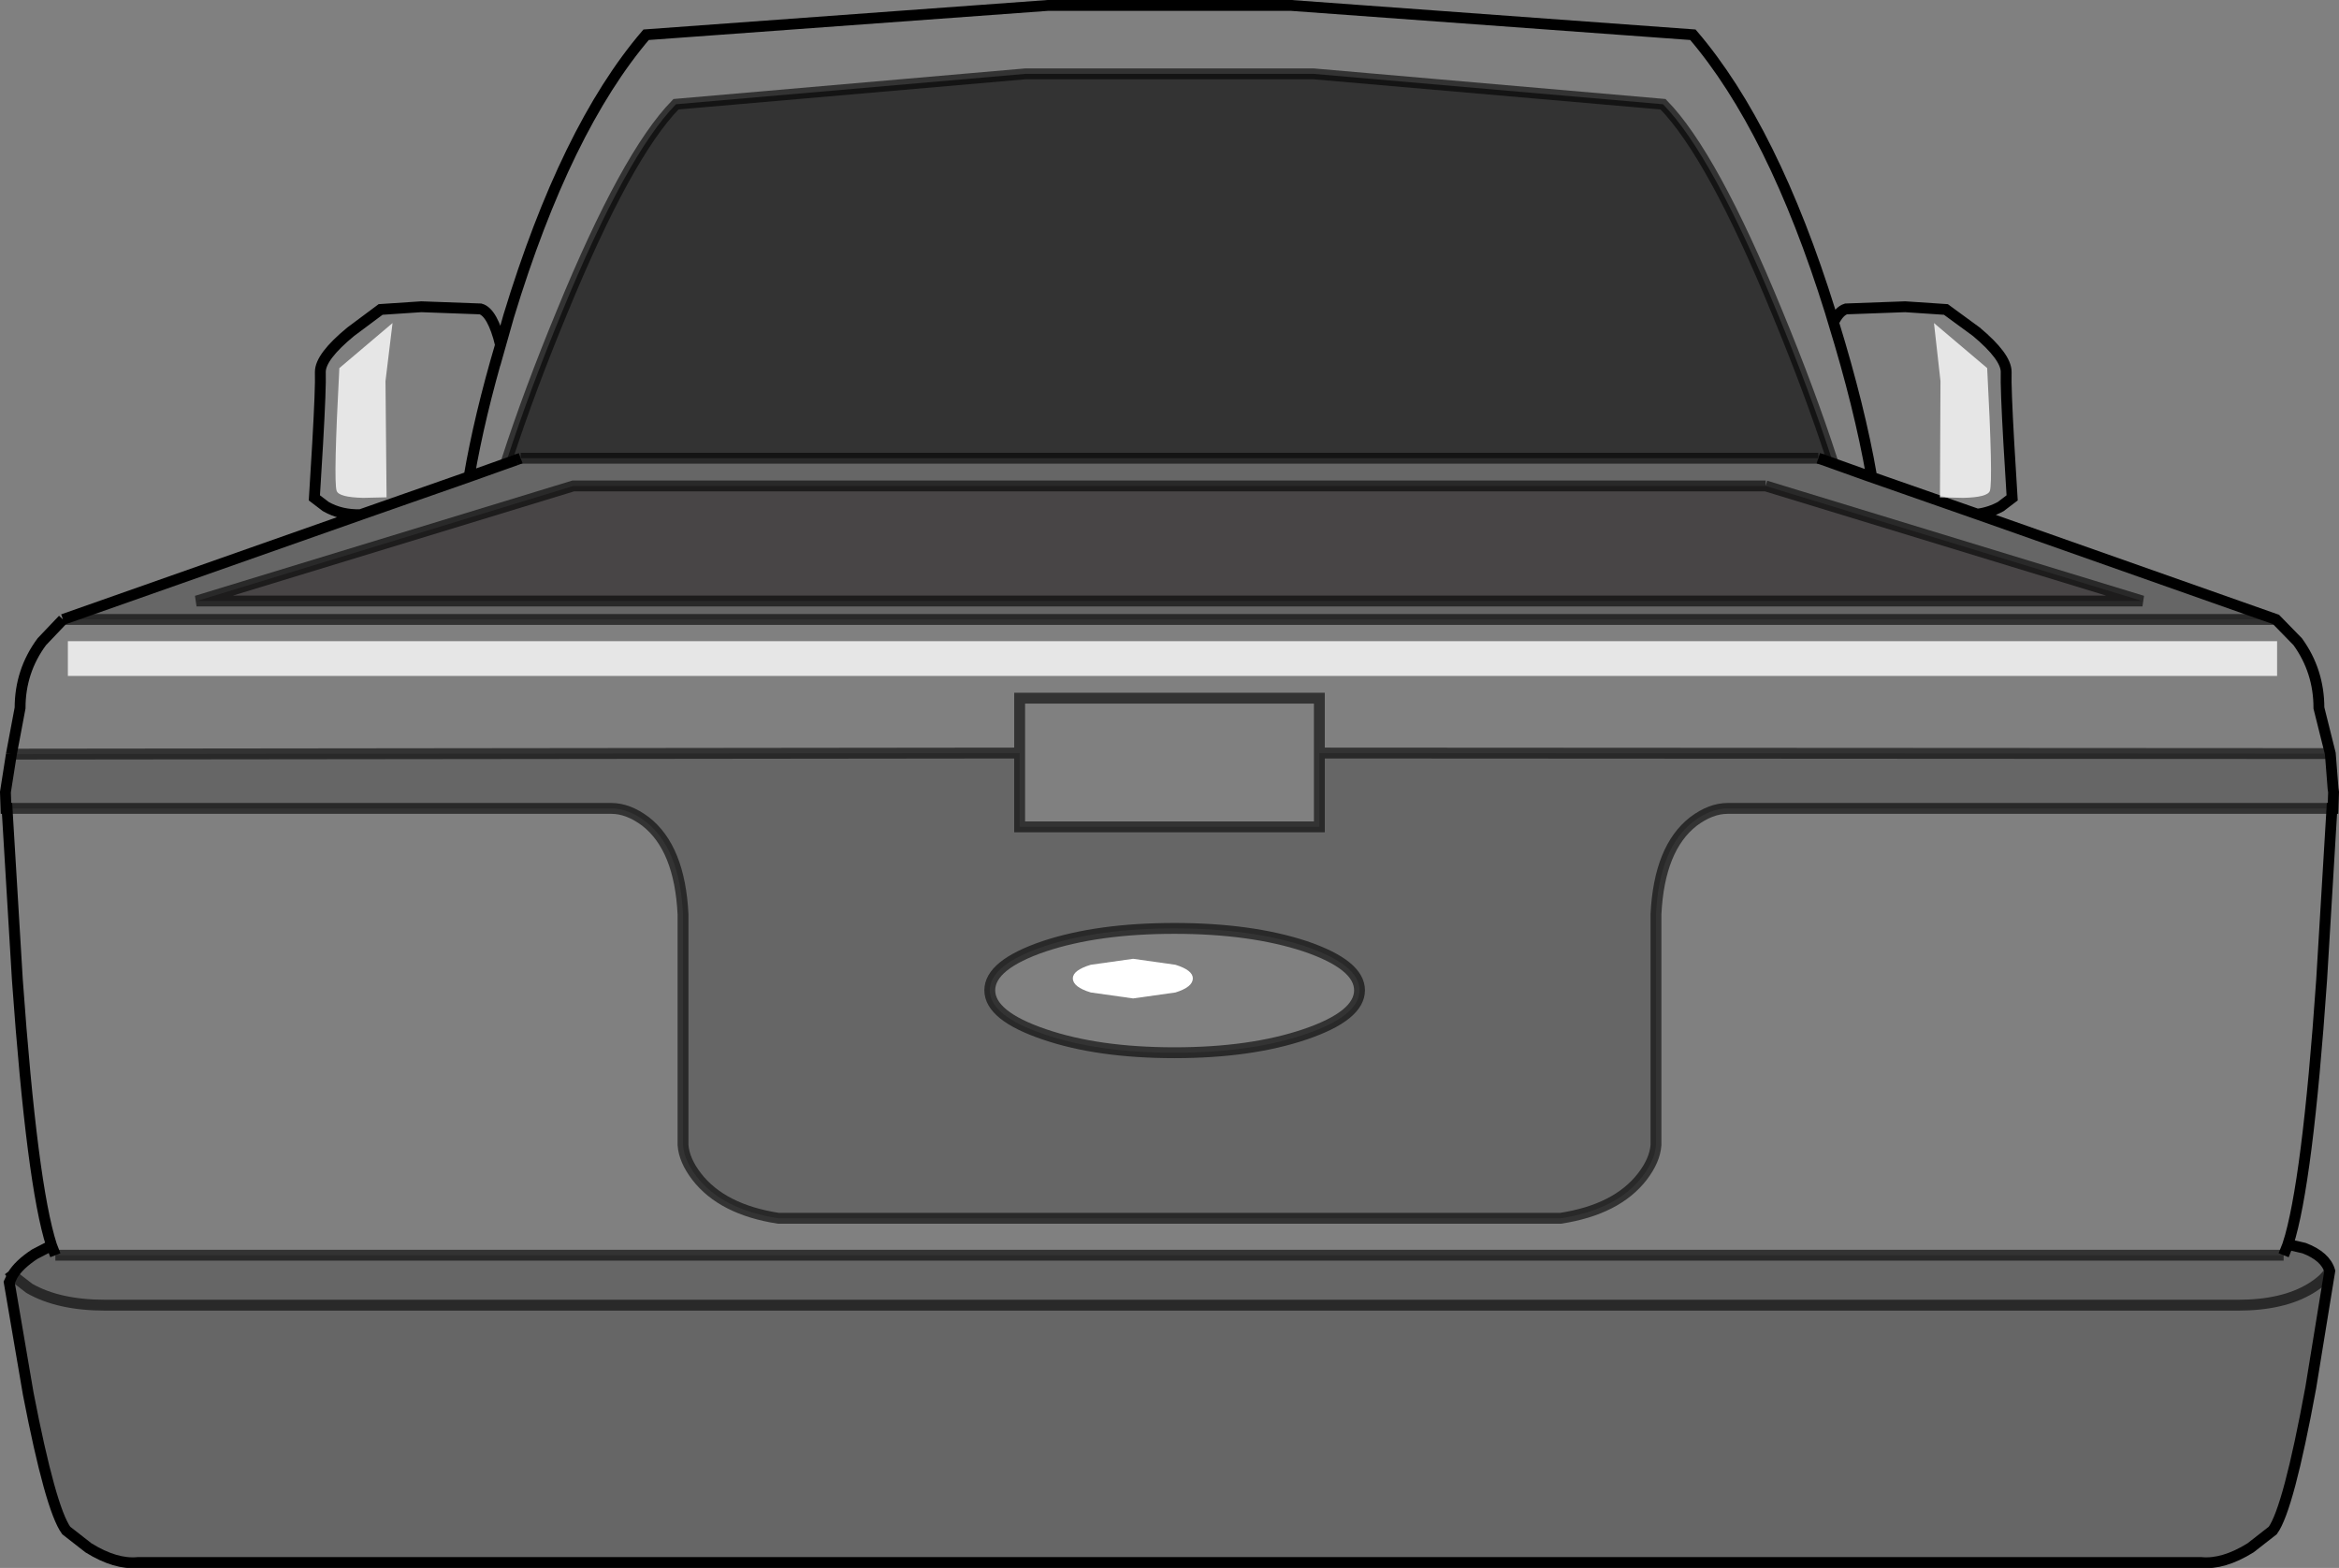 <?xml version="1.0" encoding="UTF-8" standalone="no"?>
<svg xmlns:xlink="http://www.w3.org/1999/xlink" height="144.4px" width="215.4px" xmlns="http://www.w3.org/2000/svg">
  <rect width="100%" height="100%" fill="#808080" stroke="none"/>
  <g transform="matrix(1.0, 0.0, 0.0, 1.0, 107.7, 91.05)">
    <path d="M2.15 -0.95 Q2.15 -0.15 0.55 0.35 L-3.35 0.9 -7.25 0.35 Q-8.9 -0.15 -8.9 -0.95 -8.9 -1.7 -7.25 -2.2 L-3.35 -2.75 0.55 -2.2 Q2.15 -1.7 2.15 -0.95" fill="#ffffff" fill-rule="evenodd" stroke="none"/>
    <path d="M-60.15 -48.7 L-61.0 -48.75 Q-58.95 -55.05 -55.95 -62.3 -50.0 -76.8 -45.45 -81.45 L-13.25 -84.25 13.25 -84.25 45.45 -81.45 Q50.0 -76.8 55.95 -62.3 58.95 -55.05 61.0 -48.75 L60.2 -48.7 59.75 -48.85 -59.75 -48.85 -60.15 -48.7" fill="#000000" fill-opacity="0.6" fill-rule="evenodd" stroke="none"/>
    <path d="M54.9 -46.3 L89.6 -35.7 -89.6 -35.7 -54.9 -46.3 54.9 -46.3" fill="#231f20" fill-opacity="0.6" fill-rule="evenodd" stroke="none"/>
    <path d="M74.4 -43.7 L101.9 -34.0 -101.9 -34.0 -74.5 -43.65 -64.5 -47.15 -60.15 -48.7 -59.75 -48.85 59.75 -48.85 60.2 -48.7 64.25 -47.25 74.4 -43.7 M106.9 -21.65 L107.15 -18.45 107.2 -18.1 107.15 -16.6 107.05 -16.6 51.4 -16.6 Q49.85 -16.6 48.25 -15.4 45.1 -12.95 44.8 -6.85 L44.8 14.4 Q44.7 15.8 43.55 17.3 41.2 20.35 36.0 21.15 L-36.0 21.15 Q-41.2 20.35 -43.55 17.3 -44.7 15.8 -44.8 14.4 L-44.8 -6.85 Q-45.1 -12.95 -48.25 -15.4 -49.85 -16.6 -51.4 -16.6 L-107.05 -16.6 -107.15 -16.6 -107.2 -18.1 -106.65 -21.6 -13.8 -21.7 -13.8 -14.9 13.8 -14.9 13.8 -21.7 106.9 -21.65 M103.0 23.55 L104.5 23.9 Q106.45 24.65 106.85 26.0 L105.1 36.75 Q103.05 47.9 101.6 49.9 L99.55 51.5 Q97.05 53.05 95.0 52.85 L-95.0 52.85 Q-97.05 53.05 -99.55 51.5 L-101.6 49.9 Q-103.05 47.9 -105.1 37.3 L-106.85 27.05 -106.55 26.4 -105.0 27.6 Q-102.3 29.15 -98.0 29.15 L98.4 29.15 Q102.55 29.15 105.1 27.6 106.4 26.8 106.85 26.0 106.4 26.8 105.1 27.6 102.55 29.15 98.4 29.15 L-98.0 29.15 Q-102.3 29.15 -105.0 27.6 L-106.55 26.4 Q-105.95 25.4 -104.5 24.45 L-102.95 23.65 -102.6 24.55 102.6 24.55 103.0 23.55 M0.45 -5.55 Q-6.6 -5.55 -11.55 -3.9 -16.55 -2.2 -16.55 0.15 -16.55 2.5 -11.55 4.2 -6.6 5.9 0.45 5.9 7.5 5.9 12.5 4.2 17.5 2.5 17.5 0.15 17.5 -2.2 12.5 -3.9 7.5 -5.55 0.45 -5.55 M54.9 -46.3 L-54.9 -46.3 -89.6 -35.7 89.6 -35.7 54.9 -46.3" fill="#000000" fill-opacity="0.2" fill-rule="evenodd" stroke="none"/>
    <path d="M-74.5 -43.65 Q-76.3 -43.6 -77.7 -44.4 L-78.75 -45.2 -78.45 -50.15 Q-78.15 -55.4 -78.2 -56.8 -78.2 -58.2 -75.4 -60.5 L-72.65 -62.55 -68.9 -62.8 -63.45 -62.6 Q-62.35 -62.3 -61.6 -59.3 L-60.85 -61.95 Q-55.6 -79.2 -48.2 -87.85 L-11.2 -90.55 11.2 -90.55 48.2 -87.85 Q55.6 -79.2 60.85 -62.35 L61.15 -61.35 Q61.65 -62.4 62.3 -62.6 L67.75 -62.8 71.5 -62.55 74.3 -60.5 Q77.05 -58.2 77.05 -56.8 77.0 -55.4 77.3 -50.15 L77.6 -45.2 76.55 -44.4 Q75.55 -43.85 74.4 -43.7 L64.25 -47.25 60.2 -48.7 61.0 -48.75 Q58.95 -55.05 55.95 -62.3 50.0 -76.8 45.45 -81.45 L13.25 -84.25 -13.25 -84.25 -45.45 -81.45 Q-50.0 -76.8 -55.95 -62.3 -58.95 -55.05 -61.0 -48.75 L-60.15 -48.7 -64.5 -47.15 -74.5 -43.65 M101.9 -34.0 L103.9 -31.95 Q105.85 -29.25 105.85 -25.85 L106.9 -21.65 13.8 -21.7 13.8 -14.9 -13.8 -14.9 -13.8 -21.7 -106.65 -21.6 -105.85 -25.85 Q-105.85 -29.25 -103.85 -31.95 L-101.9 -34.0 101.9 -34.0 M107.05 -16.6 L106.1 -0.8 Q104.8 17.95 103.0 23.55 L102.6 24.55 -102.6 24.55 -102.95 23.65 Q-104.75 18.1 -106.1 -0.8 L-107.05 -16.6 -51.4 -16.6 Q-49.85 -16.6 -48.25 -15.4 -45.1 -12.95 -44.8 -6.85 L-44.8 14.4 Q-44.7 15.8 -43.55 17.3 -41.2 20.35 -36.0 21.15 L36.0 21.15 Q41.2 20.35 43.55 17.3 44.7 15.8 44.8 14.4 L44.8 -6.85 Q45.1 -12.95 48.25 -15.4 49.85 -16.6 51.4 -16.6 L107.05 -16.6 M61.15 -61.35 Q63.55 -53.55 64.65 -47.25 L64.25 -47.25 64.65 -47.25 Q63.55 -53.55 61.15 -61.35 M2.15 -0.95 Q2.15 -1.7 0.55 -2.2 L-3.35 -2.75 -7.25 -2.2 Q-8.9 -1.7 -8.9 -0.95 -8.9 -0.15 -7.25 0.35 L-3.35 0.9 0.55 0.35 Q2.15 -0.15 2.15 -0.95 M0.45 -5.55 Q7.5 -5.55 12.5 -3.9 17.5 -2.2 17.5 0.15 17.5 2.5 12.5 4.2 7.5 5.9 0.45 5.9 -6.6 5.9 -11.55 4.2 -16.55 2.5 -16.55 0.15 -16.55 -2.2 -11.55 -3.9 -6.6 -5.55 0.45 -5.55 M13.8 -21.7 L13.8 -26.75 -13.8 -26.75 -13.8 -21.7 -13.8 -26.75 13.8 -26.75 13.8 -21.7 M-64.5 -47.15 Q-63.55 -52.7 -61.6 -59.3 -63.55 -52.7 -64.5 -47.15" fill="#ffffff" fill-opacity="0.0" fill-rule="evenodd" stroke="none"/>
    <path d="M-74.5 -43.65 Q-76.3 -43.6 -77.7 -44.4 L-78.75 -45.2 -78.45 -50.15 Q-78.15 -55.4 -78.2 -56.8 -78.2 -58.2 -75.4 -60.5 L-72.65 -62.55 -68.9 -62.8 -63.45 -62.6 Q-62.35 -62.3 -61.6 -59.3 L-60.85 -61.95 Q-55.6 -79.2 -48.2 -87.85 L-11.2 -90.55 11.2 -90.55 48.2 -87.85 Q55.6 -79.2 60.85 -62.35 L61.15 -61.35 Q61.65 -62.4 62.3 -62.6 L67.75 -62.8 71.5 -62.55 74.3 -60.5 Q77.05 -58.2 77.05 -56.8 77.0 -55.4 77.3 -50.15 L77.6 -45.2 76.55 -44.4 Q75.55 -43.85 74.4 -43.7 L101.9 -34.0 103.9 -31.95 Q105.85 -29.25 105.85 -25.85 L106.9 -21.65 107.15 -18.45 107.2 -18.1 107.15 -16.6 107.05 -16.6 106.1 -0.8 Q104.8 17.95 103.0 23.55 L104.5 23.9 Q106.45 24.65 106.85 26.0 L105.1 36.75 Q103.05 47.9 101.6 49.9 L99.55 51.5 Q97.05 53.05 95.0 52.85 L-95.0 52.85 Q-97.05 53.05 -99.55 51.5 L-101.6 49.9 Q-103.05 47.9 -105.1 37.3 L-106.85 27.05 -106.55 26.4 -106.85 26.0 M-60.15 -48.7 L-59.75 -48.85 M59.75 -48.85 L60.2 -48.7 64.25 -47.25 64.65 -47.25 Q63.55 -53.55 61.15 -61.35 M-106.65 -21.6 L-107.2 -18.1 -107.15 -16.6 -107.05 -16.6 -106.1 -0.8 Q-104.75 18.1 -102.95 23.65 L-102.6 24.55 M74.4 -43.7 L64.25 -47.25 M102.6 24.55 L103.0 23.55 M-101.9 -34.0 L-103.85 -31.95 Q-105.85 -29.25 -105.85 -25.85 L-106.65 -21.6 M-64.5 -47.15 L-60.15 -48.7 M-64.5 -47.15 L-74.5 -43.65 -101.9 -34.0 M-61.6 -59.3 Q-63.55 -52.7 -64.5 -47.15 M-102.95 23.65 L-104.5 24.45 Q-105.95 25.4 -106.55 26.4" fill="none" stroke="#000000" stroke-linecap="butt" stroke-linejoin="miter-clip" stroke-miterlimit="10.0" stroke-width="1.0"/>
    <path d="M60.2 -48.7 L61.0 -48.75 Q58.95 -55.05 55.95 -62.3 50.0 -76.8 45.45 -81.45 L13.25 -84.25 -13.25 -84.25 -45.45 -81.45 Q-50.0 -76.8 -55.95 -62.3 -58.95 -55.05 -61.0 -48.75 L-60.15 -48.7 M-59.75 -48.85 L59.75 -48.85 M0.45 -5.55 Q-6.6 -5.55 -11.55 -3.9 -16.55 -2.2 -16.55 0.15 -16.55 2.5 -11.55 4.2 -6.6 5.9 0.45 5.9 7.5 5.9 12.5 4.2 17.5 2.5 17.5 0.15 17.5 -2.2 12.5 -3.9 7.5 -5.55 0.45 -5.55 M-13.8 -21.7 L-13.8 -26.75 13.8 -26.75 13.8 -21.7 106.9 -21.65 M13.8 -21.7 L13.8 -14.9 -13.8 -14.9 -13.8 -21.7 -106.65 -21.6 M-107.05 -16.6 L-51.4 -16.6 Q-49.85 -16.6 -48.25 -15.4 -45.1 -12.95 -44.8 -6.85 L-44.8 14.4 Q-44.7 15.8 -43.55 17.3 -41.2 20.35 -36.0 21.15 L36.0 21.15 Q41.2 20.35 43.55 17.3 44.7 15.8 44.8 14.4 L44.8 -6.85 Q45.1 -12.95 48.25 -15.4 49.85 -16.6 51.4 -16.6 L107.05 -16.6 M-102.6 24.55 L102.6 24.55 M-101.9 -34.0 L101.9 -34.0 M-106.55 26.4 L-105.0 27.6 Q-102.3 29.15 -98.0 29.15 L98.4 29.15 Q102.55 29.15 105.1 27.6 106.4 26.8 106.85 26.0" fill="none" stroke="#000000" stroke-linecap="butt" stroke-linejoin="miter-clip" stroke-miterlimit="10.0" stroke-opacity="0.6" stroke-width="1.0"/>
    <path d="M54.9 -46.3 L-54.9 -46.3 -89.6 -35.7 89.6 -35.7 54.9 -46.3" fill="none" stroke="#000000" stroke-linecap="butt" stroke-linejoin="miter-clip" stroke-miterlimit="4.0" stroke-opacity="0.6" stroke-width="1.0"/>
    <path d="M-72.2 -55.95 L-72.1 -45.25 -74.25 -45.2 Q-76.5 -45.25 -76.7 -45.85 -77.0 -46.75 -76.45 -57.15 L-71.55 -61.3 -72.2 -55.95" fill="#ffffff" fill-opacity="0.8" fill-rule="evenodd" stroke="none"/>
    <path d="M71.0 -55.95 L70.4 -61.3 75.3 -57.15 Q75.85 -46.75 75.55 -45.85 75.35 -45.25 73.1 -45.2 L70.95 -45.25 71.0 -55.95" fill="#ffffff" fill-opacity="0.8" fill-rule="evenodd" stroke="none"/>
    <path d="M102.0 -28.8 L-101.45 -28.8 -101.45 -32.0 102.0 -32.0 102.0 -28.8" fill="#ffffff" fill-opacity="0.8" fill-rule="evenodd" stroke="none"/>
  </g>
</svg>
